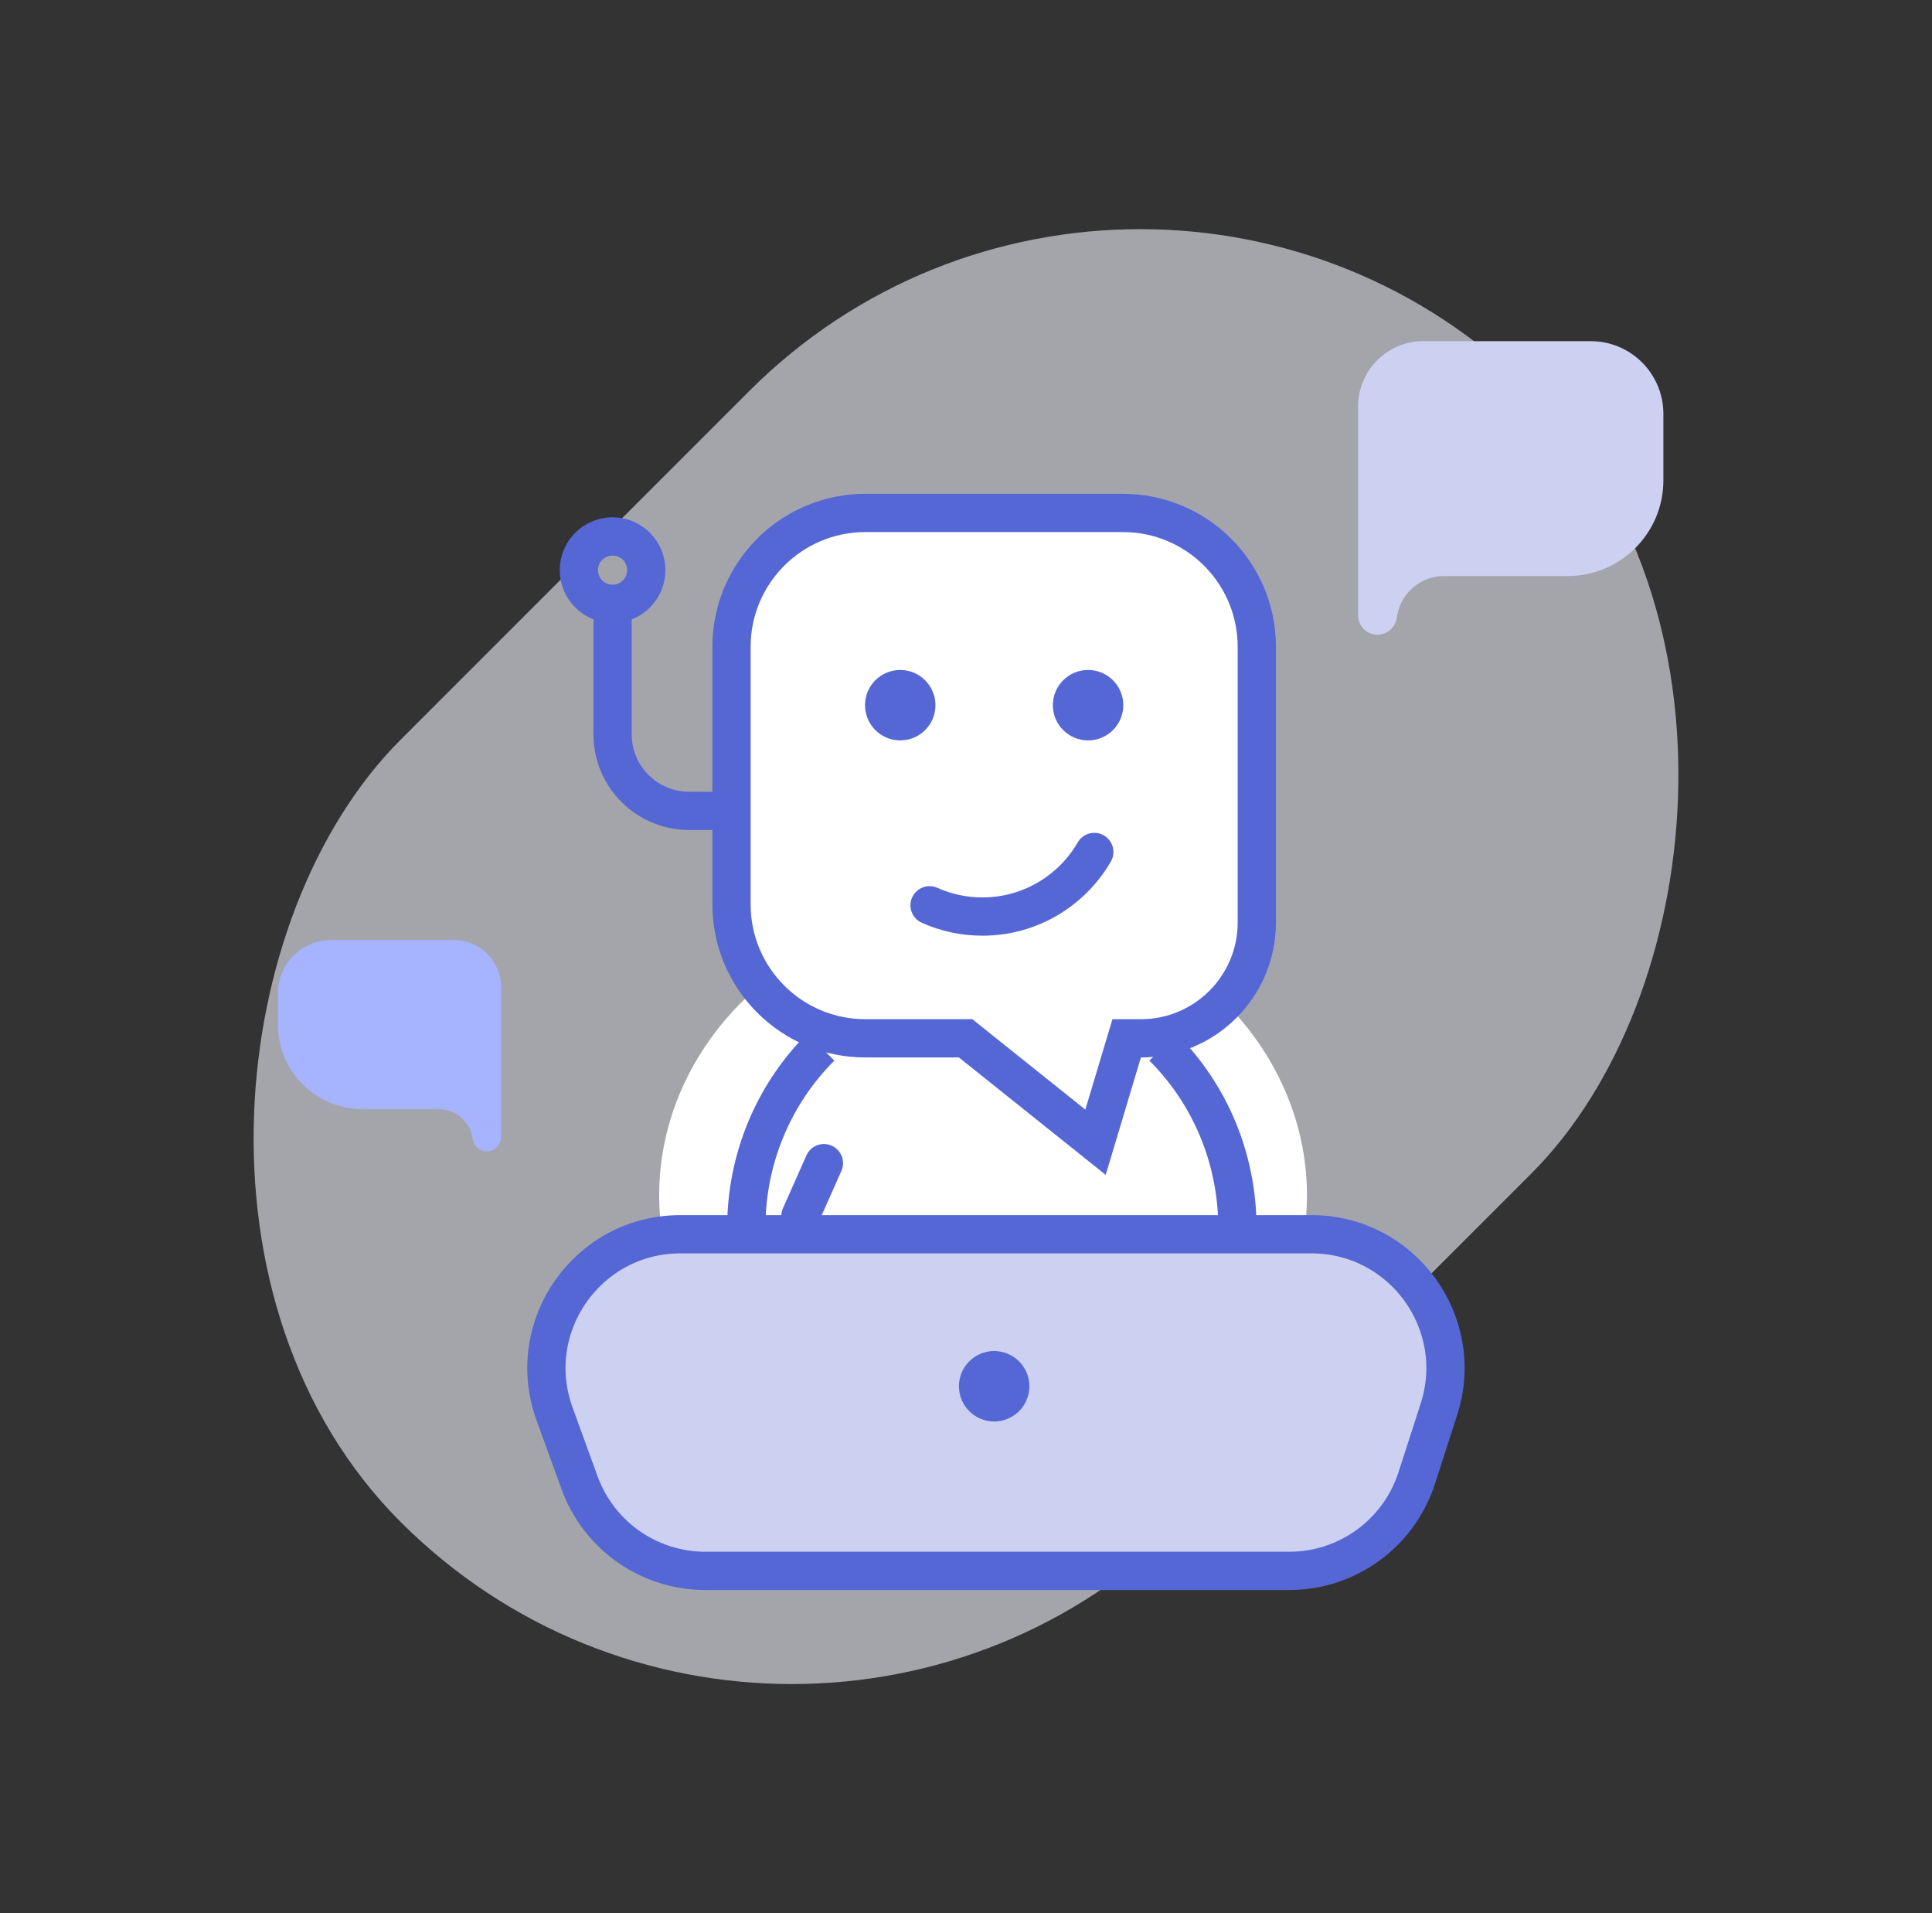 <svg width="101" height="100" viewBox="0 0 101 100" fill="none" xmlns="http://www.w3.org/2000/svg">
<rect x="0" y="0" width="101" height="100" fill="#333333" stroke="none"/>
<rect opacity="0.6" x="59.607" width="57.832" height="83.59" rx="28.916" transform="rotate(45 59.607 0)" fill="#F0F1FB"/>
<ellipse cx="51.392" cy="62.478" rx="16.933" ry="15.151" fill="white"/>
<path d="M59.644 54.272H58.9L58.686 54.985L57.271 59.704L50.755 54.492L50.481 54.272H50.131H45.241C41.375 54.272 38.241 51.138 38.241 47.272V33.811C38.241 29.945 41.375 26.811 45.241 26.811H58.703C62.569 26.811 65.703 29.945 65.703 33.811V48.214C65.703 51.56 62.99 54.272 59.644 54.272Z" fill="white" stroke="#5567D5" stroke-width="2"/>
<path d="M57.207 44.531C56.039 46.549 53.857 47.907 51.358 47.907C50.374 47.907 49.439 47.697 48.596 47.318" stroke="#5567D5" stroke-width="2" stroke-linecap="round"/>
<path d="M28.991 73.905C27.331 69.34 30.712 64.513 35.569 64.513H68.561C73.312 64.513 76.683 69.145 75.222 73.666L74.061 77.261C73.127 80.15 70.437 82.108 67.4 82.108H36.876C33.932 82.108 31.303 80.266 30.297 77.5L28.991 73.905Z" fill="#CCD1F2" stroke="#5567D5" stroke-width="2"/>
<circle cx="56.882" cy="36.859" r="1.841" fill="#5567D5"/>
<circle cx="51.972" cy="72.458" r="1.841" fill="#5567D5"/>
<circle cx="47.062" cy="36.859" r="1.841" fill="#5567D5"/>
<path d="M70.999 21.242C70.999 19.359 72.526 17.832 74.409 17.832H83.158C85.256 17.832 86.957 19.533 86.957 21.631V25.108C86.957 27.869 84.719 30.108 81.957 30.108H75.909H75.882H75.489C74.306 30.108 73.287 30.942 73.055 32.102L73.003 32.363C72.909 32.836 72.493 33.176 72.011 33.176C71.452 33.176 70.999 32.723 70.999 32.165V21.242Z" fill="#CCD1F2"/>
<path d="M26.193 51.59C26.193 50.234 25.094 49.135 23.738 49.135H17.308C15.774 49.135 14.531 50.378 14.531 51.911V53.554C14.531 55.994 16.51 57.973 18.951 57.973H22.605H22.625H22.933C23.786 57.973 24.521 58.574 24.691 59.409L24.727 59.589C24.797 59.934 25.101 60.182 25.453 60.182C25.862 60.182 26.193 59.851 26.193 59.442V51.59Z" fill="#A6B3FF"/>
<path d="M38.162 42.383H36.024C33.815 42.383 32.024 40.592 32.024 38.383V31.201" stroke="#5567D5" stroke-width="2"/>
<circle cx="32.024" cy="29.8" r="1.762" stroke="#5567D5" stroke-width="2"/>
<path d="M64.689 64.189C64.689 60.478 63.196 57.125 60.792 54.73M39.013 64.189C39.013 60.478 40.507 57.125 42.911 54.73" stroke="#5567D5" stroke-width="2"/>
<path d="M43.072 60.796L41.845 63.558" stroke="#5567D5" stroke-width="2" stroke-linecap="round"/>
</svg>
